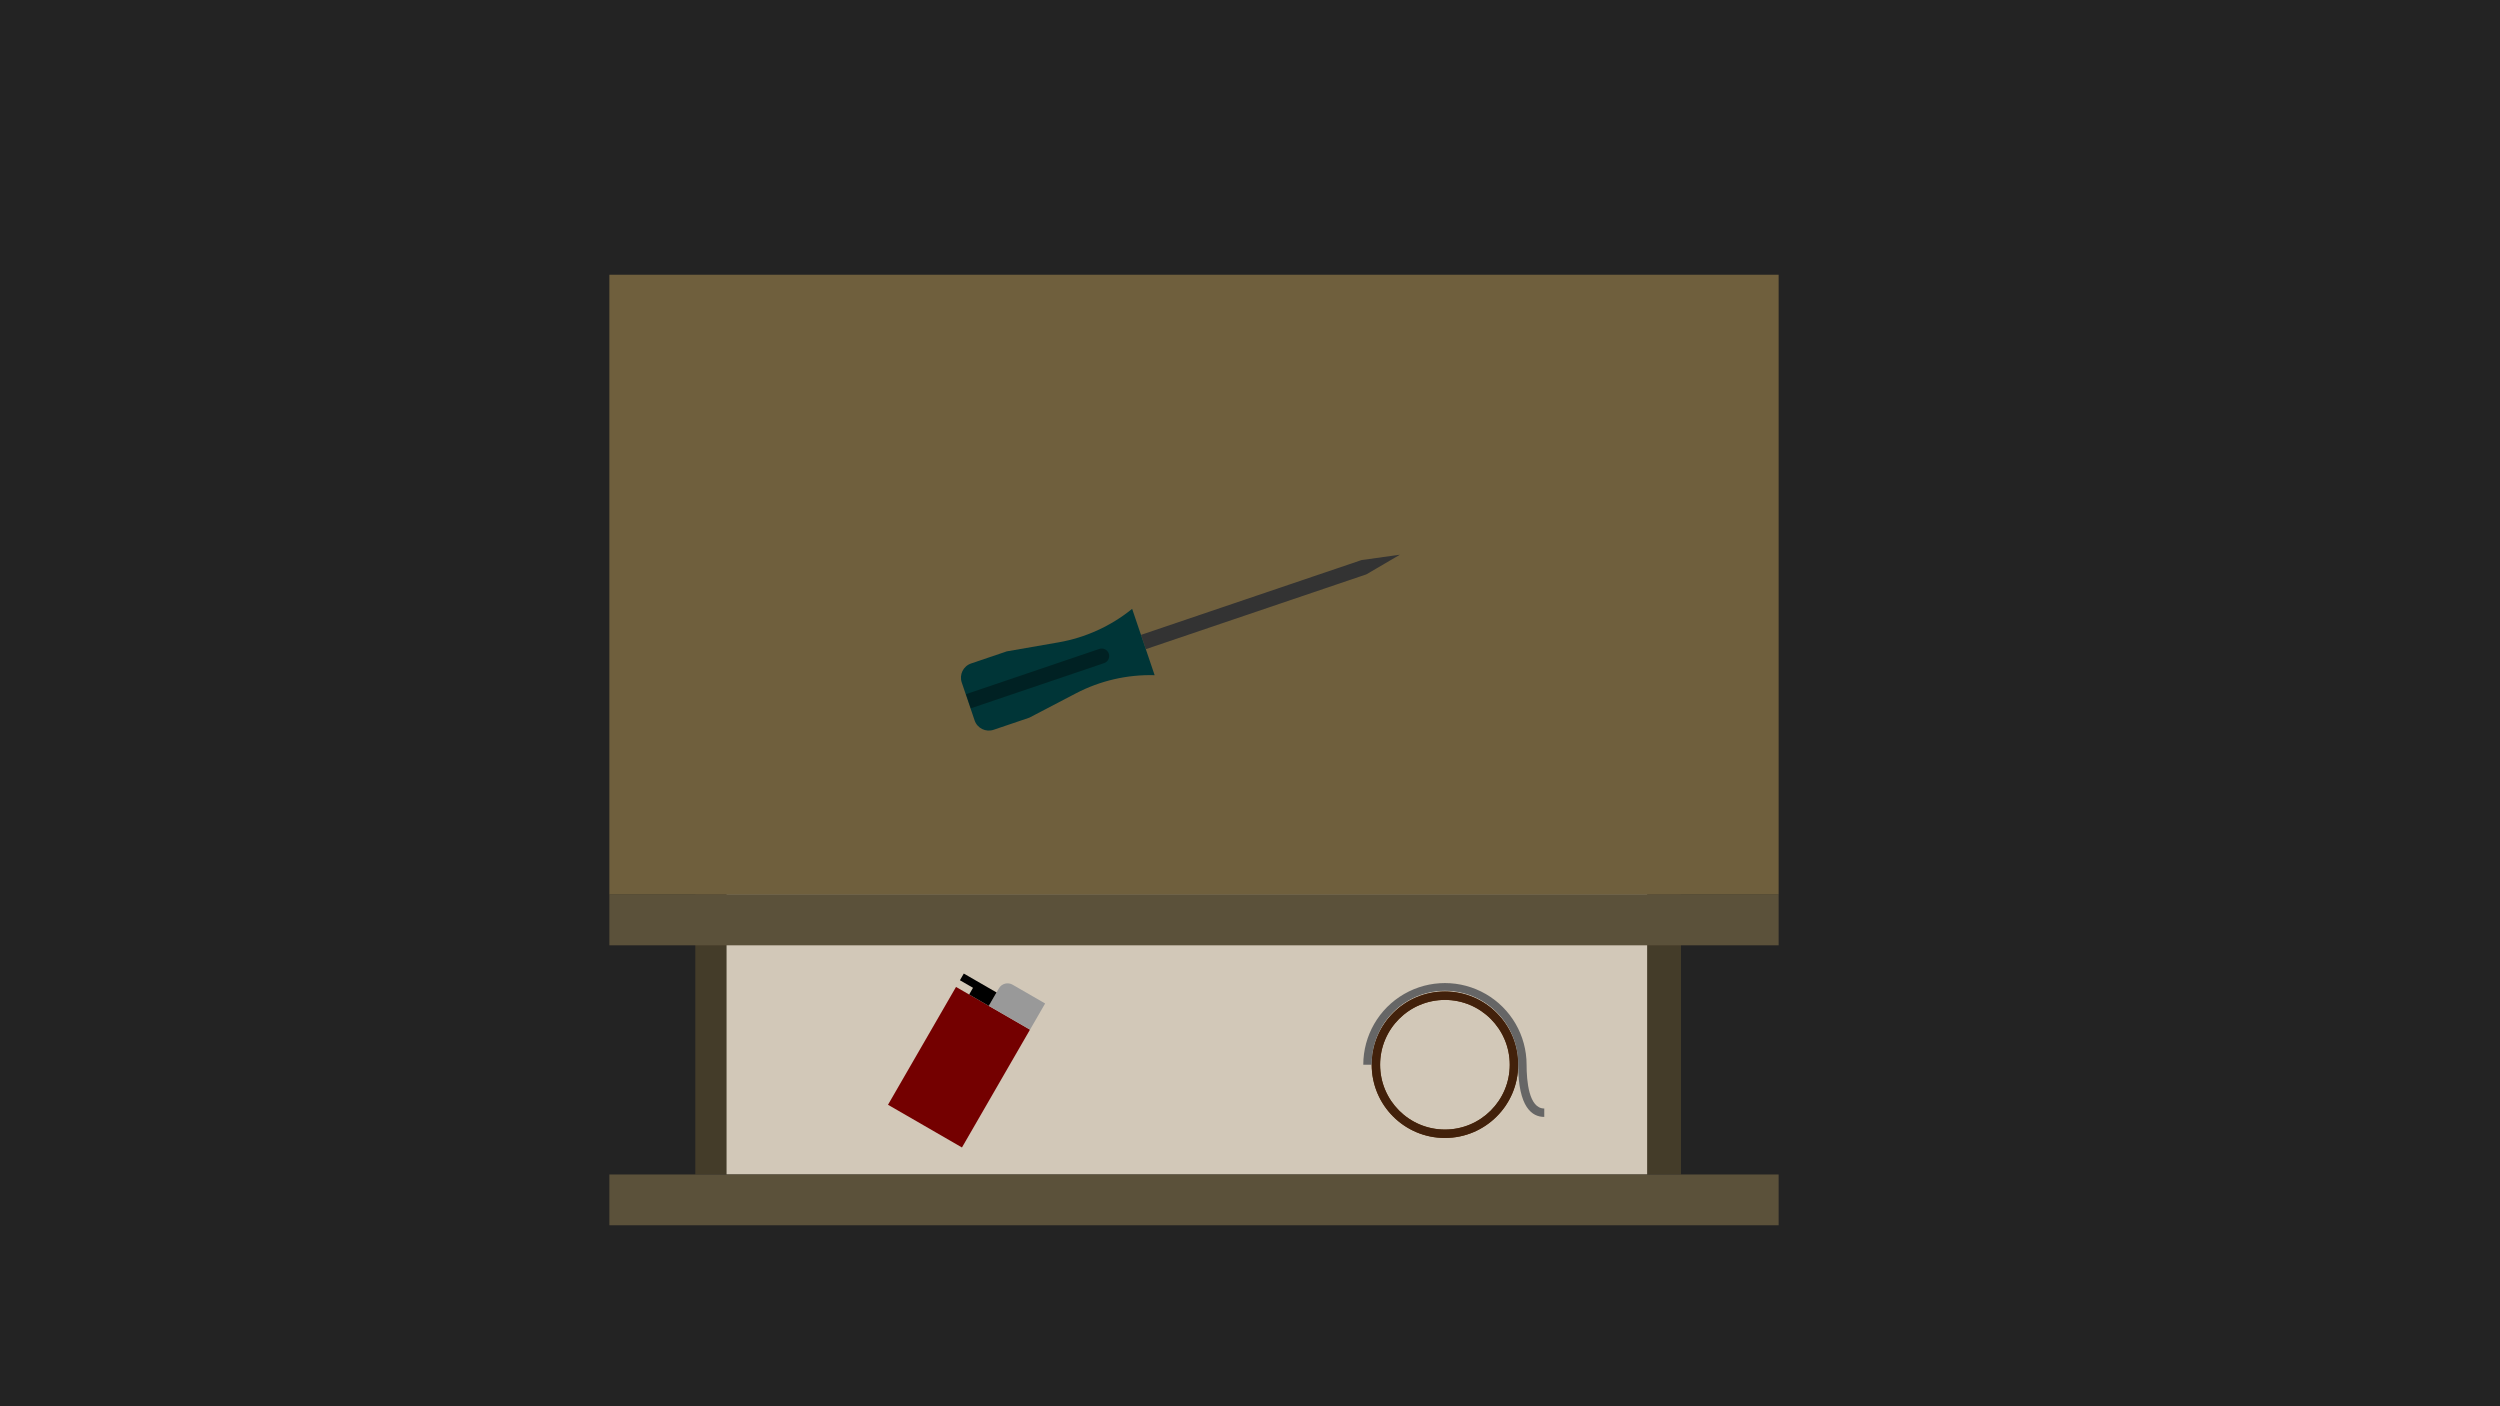 <?xml version="1.0" standalone="no"?><!-- Generator: Gravit.io --><svg xmlns="http://www.w3.org/2000/svg" xmlns:xlink="http://www.w3.org/1999/xlink" style="isolation:isolate" viewBox="0 0 1920 1080" width="1920" height="1080"><defs><clipPath id="_clipPath_2HgqEOoI2ppQDcmofJDkfdKeQVhkSPuq"><rect width="1920" height="1080"/></clipPath></defs><g clip-path="url(#_clipPath_2HgqEOoI2ppQDcmofJDkfdKeQVhkSPuq)"><rect width="1920" height="1080" style="fill:rgb(35,35,35)"/><g style="isolation:isolate"><rect x="534" y="687" width="757" height="215" transform="matrix(1,0,0,1,0,0)" fill="rgb(68,60,41)"/><rect x="558" y="687" width="707" height="215" transform="matrix(1,0,0,1,0,0)" fill="rgb(210,200,184)"/><rect x="468" y="902" width="898" height="39" transform="matrix(1,0,0,1,0,0)" fill="rgb(91,81,58)"/><g style="isolation:isolate"><rect x="703.728" y="767.39" width="65.596" height="104.489" transform="matrix(0.866,0.5,-0.5,0.866,508.493,-258.453)" fill="rgb(116,0,0)"/><path d=" M 777.655 756.238 L 802.665 770.677 L 791.055 790.786 L 759.384 772.501 L 767.148 759.053 C 769.272 755.374 773.976 754.114 777.655 756.238 Z " fill="rgb(153,153,153)"/><path d=" M 744.298 763.791 L 759.38 772.499 L 765.33 762.195 L 740.194 747.683 L 737.222 752.837 L 747.276 758.642 L 744.298 763.791 L 744.298 763.791 Z " fill="rgb(0,0,0)"/></g><g style="isolation:isolate"><path d=" M 1109.709 873.961 C 1078.644 873.961 1053.461 848.778 1053.461 817.712 C 1053.461 786.647 1078.644 761.464 1109.709 761.464 C 1140.775 761.464 1165.958 786.647 1165.958 817.712 C 1165.923 848.763 1140.76 873.925 1109.709 873.961 L 1109.709 873.961 Z  M 1109.709 767.931 C 1082.216 767.931 1059.928 790.219 1059.928 817.712 C 1059.928 845.206 1082.216 867.494 1109.709 867.494 C 1137.203 867.494 1159.491 845.206 1159.491 817.712 C 1159.459 790.232 1137.19 767.963 1109.709 767.931 L 1109.709 767.931 Z " fill="rgb(96,56,19)"/><path d=" M 1109.709 873.961 C 1078.644 873.961 1053.461 848.778 1053.461 817.712 C 1053.461 786.647 1078.644 761.464 1109.709 761.464 C 1140.775 761.464 1165.958 786.647 1165.958 817.712 C 1165.923 848.763 1140.76 873.925 1109.709 873.961 L 1109.709 873.961 Z  M 1109.709 767.931 C 1082.216 767.931 1059.928 790.219 1059.928 817.712 C 1059.928 845.206 1082.216 867.494 1109.709 867.494 C 1137.203 867.494 1159.491 845.206 1159.491 817.712 C 1159.459 790.232 1137.19 767.963 1109.709 767.931 L 1109.709 767.931 Z " fill="rgb(66,33,11)"/><path d=" M 1186 857.797 C 1176.857 857.797 1165.958 850.84 1165.958 817.712 C 1166.164 797.481 1155.489 778.698 1138.002 768.523 C 1120.515 758.347 1098.91 758.347 1081.423 768.523 C 1063.936 778.698 1053.261 797.481 1053.467 817.712 L 1047 817.712 C 1047 795.307 1058.953 774.604 1078.356 763.402 C 1097.759 752.199 1121.665 752.199 1141.069 763.402 C 1160.472 774.604 1172.425 795.307 1172.425 817.712 C 1172.425 830.267 1174.174 851.33 1186 851.33 L 1186 857.797 Z " fill="rgb(102,102,102)"/></g></g><rect x="468" y="687" width="898" height="39" transform="matrix(1,0,0,1,0,0)" fill="rgb(91,81,58)"/><g style="isolation:isolate"><rect x="468" y="211" width="898" height="476" transform="matrix(1,0,0,1,0,0)" fill="rgb(111,95,61)"/></g><g style="isolation:isolate"><path d=" M 879.983 498.557 L 1049.379 441.106 L 1075.154 426 L 1045.656 430.13 L 876.26 487.581" fill="rgb(51,51,51)"/><path d=" M 886.76 518.542 L 869.483 467.596 L 869.267 467.772 C 852.975 480.938 833.594 489.733 812.957 493.325 L 773.214 500.246 L 745.808 509.539 C 739.794 511.58 736.573 518.11 738.613 524.125 L 748.501 553.287 C 750.543 559.301 757.072 562.522 763.087 560.482 L 790.493 551.19 L 826.323 532.484 C 844.954 522.759 865.764 517.962 886.773 518.548 L 886.76 518.542 Z " fill="rgb(0,53,55)"/><g opacity="0.37"><path d=" M 851.565 501.977 L 851.565 501.977 C 852.584 504.984 850.974 508.248 847.967 509.268 L 745.55 544.002 L 741.857 533.114 L 844.274 498.379 C 845.718 497.889 847.297 497.993 848.664 498.668 C 850.032 499.343 851.075 500.533 851.565 501.977 L 851.565 501.977 Z " fill="rgb(0,0,0)"/></g></g></g></svg>